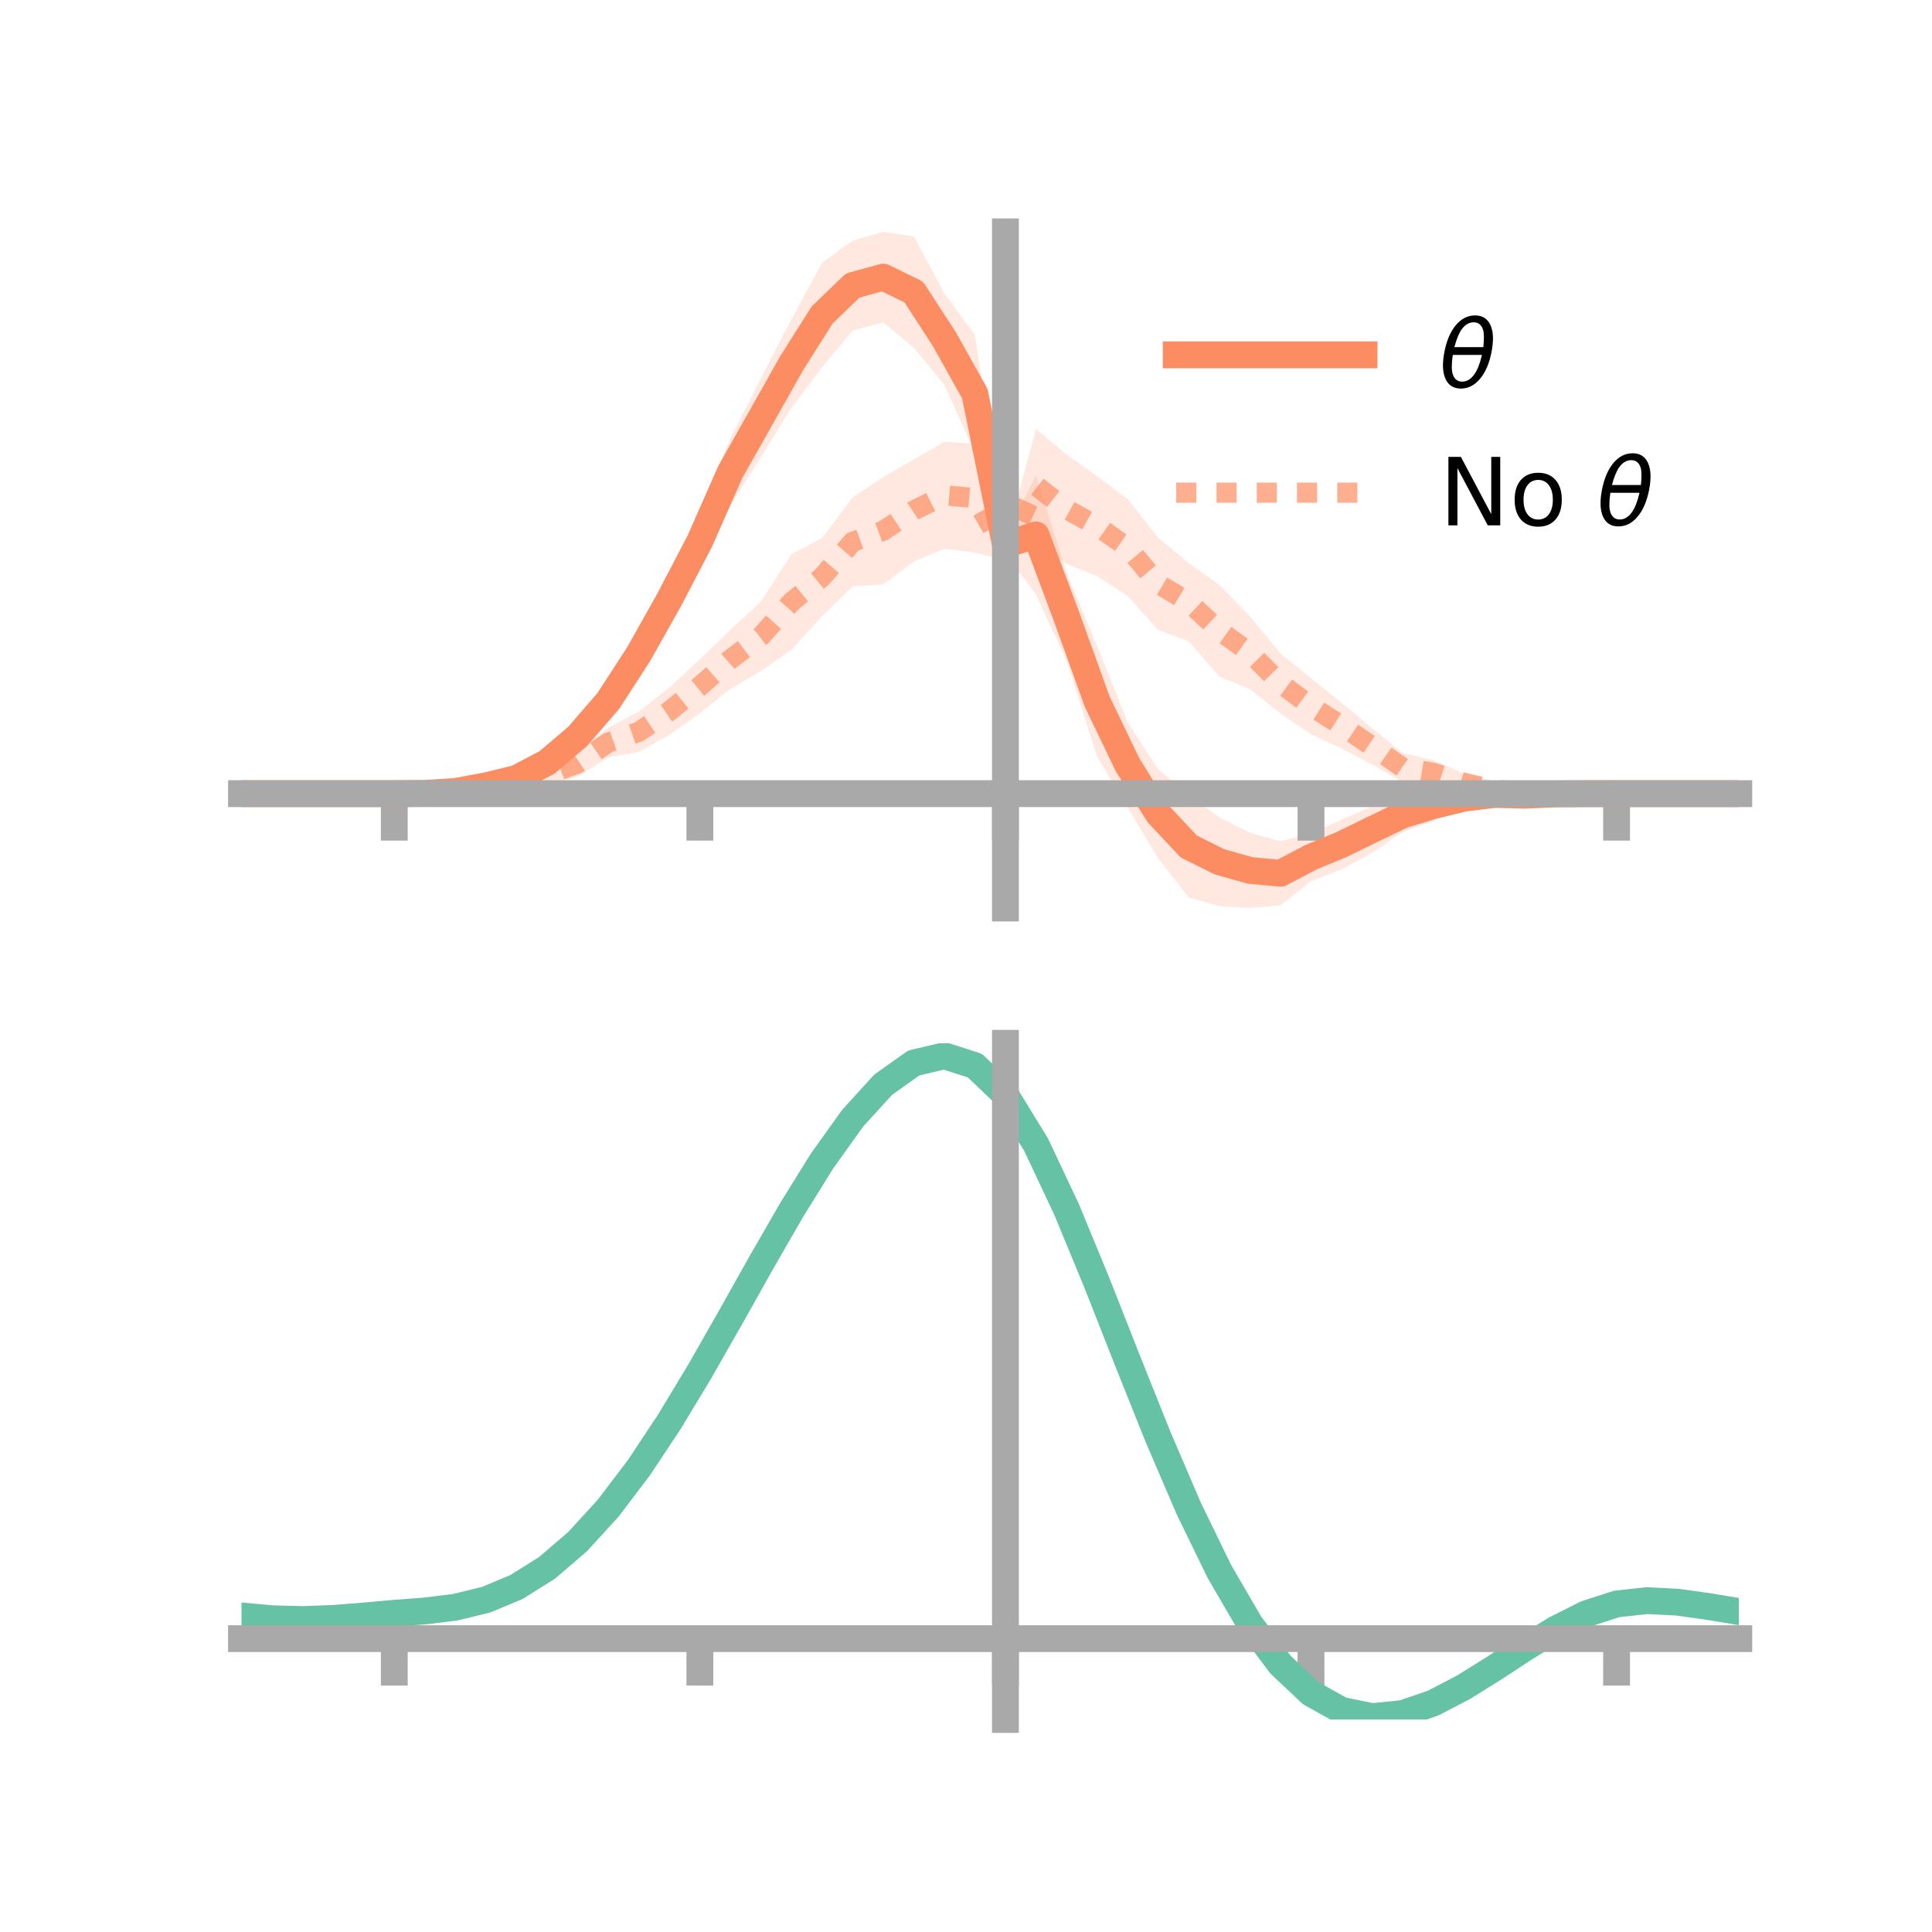 <?xml version="1.0" encoding="utf-8" standalone="no"?>
<!DOCTYPE svg PUBLIC "-//W3C//DTD SVG 1.1//EN"
  "http://www.w3.org/Graphics/SVG/1.1/DTD/svg11.dtd">
<!-- Created with matplotlib (https://matplotlib.org/) -->
<svg height="144pt" version="1.1" viewBox="0 0 144 144" width="144pt" xmlns="http://www.w3.org/2000/svg" xmlns:xlink="http://www.w3.org/1999/xlink">
 <defs>
  <style type="text/css">*{stroke-linecap:butt;stroke-linejoin:round;}</style>
 </defs>
 <g id="figure_1">
  <g id="patch_1">
   <path d="M 0 144 
L 144 144 
L 144 0 
L 0 0 
z
" style="fill:none;"/>
  </g>
  <g id="axes_1">
   <g id="patch_2">
    <path d="M 18 67.68 
L 129.6 67.68 
L 129.6 17.28 
L 18 17.28 
z
" style="fill:none;"/>
   </g>
   <g id="PolyCollection_1">
    <path clip-path="url(#p576227f29f)" d="M 18 59.154 
L 18 59.154 
L 20.278 59.154 
L 22.555 59.154 
L 24.833 59.154 
L 27.11 59.154 
L 29.388 59.154 
L 31.665 59.059 
L 33.943 58.774 
L 36.22 58.19 
L 38.498 57.462 
L 40.776 56.118 
L 43.053 53.73 
L 45.331 50.955 
L 47.608 46.91 
L 49.886 42.788 
L 52.163 38.369 
L 54.441 32.653 
L 56.718 28.189 
L 58.996 23.783 
L 61.273 19.588 
L 63.551 17.932 
L 65.829 17.28 
L 68.106 17.616 
L 70.384 21.875 
L 72.661 24.959 
L 74.939 39.894 
L 77.216 35.437 
L 79.494 42.66 
L 81.771 48.159 
L 84.049 53.844 
L 86.327 57.339 
L 88.604 59.298 
L 90.882 60.923 
L 93.159 62.071 
L 95.437 62.696 
L 97.714 62.109 
L 99.992 61.093 
L 102.269 60.103 
L 104.547 59.475 
L 106.824 58.896 
L 109.102 58.86 
L 111.38 58.667 
L 113.657 58.894 
L 115.935 58.97 
L 118.212 59.087 
L 120.49 59.154 
L 122.767 59.154 
L 125.045 59.154 
L 127.322 59.154 
L 129.6 59.154 
L 129.6 59.154 
L 129.6 59.154 
L 127.322 59.154 
L 125.045 59.154 
L 122.767 59.154 
L 120.49 59.154 
L 118.212 59.228 
L 115.935 59.378 
L 113.657 59.651 
L 111.38 59.764 
L 109.102 60.133 
L 106.824 61.2 
L 104.547 62.005 
L 102.269 63.571 
L 99.992 64.801 
L 97.714 65.681 
L 95.437 67.478 
L 93.159 67.68 
L 90.882 67.54 
L 88.604 66.89 
L 86.327 63.992 
L 84.049 60.192 
L 81.771 56.396 
L 79.494 49.265 
L 77.216 44.302 
L 74.939 41.303 
L 72.661 33.737 
L 70.384 28.676 
L 68.106 25.913 
L 65.829 24.03 
L 63.551 24.632 
L 61.273 27.372 
L 58.996 30.39 
L 56.718 34.074 
L 54.441 37.665 
L 52.163 42.281 
L 49.886 46.594 
L 47.608 50.577 
L 45.331 53.562 
L 43.053 56.048 
L 40.776 57.529 
L 38.498 58.574 
L 36.22 58.955 
L 33.943 59.211 
L 31.665 59.208 
L 29.388 59.154 
L 27.11 59.154 
L 24.833 59.154 
L 22.555 59.154 
L 20.278 59.154 
L 18 59.154 
z
" style="fill:#fc8d62;fill-opacity:0.2;"/>
   </g>
   <g id="PolyCollection_2">
    <path clip-path="url(#p576227f29f)" d="M 18 59.154 
L 18 59.154 
L 20.278 59.154 
L 22.555 59.154 
L 24.833 59.154 
L 27.11 59.154 
L 29.388 59.154 
L 31.665 59.032 
L 33.943 58.847 
L 36.22 58.325 
L 38.498 57.619 
L 40.776 57.006 
L 43.053 55.917 
L 45.331 54.239 
L 47.608 53.048 
L 49.886 51.249 
L 52.163 49.14 
L 54.441 46.945 
L 56.718 44.837 
L 58.996 41.301 
L 61.273 40.106 
L 63.551 37.067 
L 65.829 35.561 
L 68.106 34.24 
L 70.384 32.926 
L 72.661 33.065 
L 74.939 40.396 
L 77.216 31.974 
L 79.494 33.876 
L 81.771 35.491 
L 84.049 37.193 
L 86.327 40.081 
L 88.604 41.978 
L 90.882 43.591 
L 93.159 45.939 
L 95.437 48.697 
L 97.714 50.552 
L 99.992 52.38 
L 102.269 54.273 
L 104.547 56.134 
L 106.824 56.644 
L 109.102 57.657 
L 111.38 58.214 
L 113.657 58.549 
L 115.935 58.841 
L 118.212 59.055 
L 120.49 59.154 
L 122.767 59.154 
L 125.045 59.154 
L 127.322 59.154 
L 129.6 59.154 
L 129.6 59.154 
L 129.6 59.154 
L 127.322 59.154 
L 125.045 59.154 
L 122.767 59.154 
L 120.49 59.154 
L 118.212 59.254 
L 115.935 59.323 
L 113.657 59.473 
L 111.38 59.507 
L 109.102 59.019 
L 106.824 58.565 
L 104.547 58.294 
L 102.269 56.985 
L 99.992 55.791 
L 97.714 54.722 
L 95.437 53.179 
L 93.159 51.364 
L 90.882 50.422 
L 88.604 47.797 
L 86.327 46.956 
L 84.049 44.424 
L 81.771 42.943 
L 79.494 42.033 
L 77.216 40.426 
L 74.939 41.767 
L 72.661 41.184 
L 70.384 40.906 
L 68.106 41.852 
L 65.829 43.559 
L 63.551 43.702 
L 61.273 45.916 
L 58.996 48.429 
L 56.718 50.01 
L 54.441 51.34 
L 52.163 53.166 
L 49.886 54.766 
L 47.608 56.046 
L 45.331 56.46 
L 43.053 57.896 
L 40.776 58.511 
L 38.498 58.918 
L 36.22 59.256 
L 33.943 59.328 
L 31.665 59.235 
L 29.388 59.154 
L 27.11 59.154 
L 24.833 59.154 
L 22.555 59.154 
L 20.278 59.154 
L 18 59.154 
z
" style="fill:#fc8d62;fill-opacity:0.2;"/>
   </g>
   <g id="matplotlib.axis_1">
    <g id="xtick_1">
     <g id="line2d_1">
      <defs>
       <path d="M 0 0 
L 0 3.5 
" id="m30fe6f3a9b" style="stroke:#a9a9a9;stroke-width:2;"/>
      </defs>
      <g>
       <use style="fill:#a9a9a9;stroke:#a9a9a9;stroke-width:2;" x="29.388" xlink:href="#m30fe6f3a9b" y="59.154"/>
      </g>
     </g>
    </g>
    <g id="xtick_2">
     <g id="line2d_2">
      <g>
       <use style="fill:#a9a9a9;stroke:#a9a9a9;stroke-width:2;" x="52.163" xlink:href="#m30fe6f3a9b" y="59.154"/>
      </g>
     </g>
    </g>
    <g id="xtick_3">
     <g id="line2d_3">
      <g>
       <use style="fill:#a9a9a9;stroke:#a9a9a9;stroke-width:2;" x="74.939" xlink:href="#m30fe6f3a9b" y="59.154"/>
      </g>
     </g>
    </g>
    <g id="xtick_4">
     <g id="line2d_4">
      <g>
       <use style="fill:#a9a9a9;stroke:#a9a9a9;stroke-width:2;" x="97.714" xlink:href="#m30fe6f3a9b" y="59.154"/>
      </g>
     </g>
    </g>
    <g id="xtick_5">
     <g id="line2d_5">
      <g>
       <use style="fill:#a9a9a9;stroke:#a9a9a9;stroke-width:2;" x="120.49" xlink:href="#m30fe6f3a9b" y="59.154"/>
      </g>
     </g>
    </g>
   </g>
   <g id="matplotlib.axis_2"/>
   <g id="line2d_6">
    <path clip-path="url(#p576227f29f)" d="M 18 59.154 
L 20.278 59.154 
L 22.555 59.154 
L 24.833 59.154 
L 27.11 59.154 
L 29.388 59.154 
L 31.665 59.134 
L 33.943 58.992 
L 36.22 58.573 
L 38.498 58.018 
L 40.776 56.823 
L 43.053 54.889 
L 45.331 52.258 
L 47.608 48.744 
L 49.886 44.691 
L 52.163 40.325 
L 54.441 35.159 
L 56.718 31.132 
L 58.996 27.086 
L 61.273 23.48 
L 63.551 21.282 
L 65.829 20.655 
L 68.106 21.764 
L 70.384 25.276 
L 72.661 29.348 
L 74.939 40.598 
L 77.216 39.87 
L 79.494 45.962 
L 81.771 52.278 
L 84.049 57.018 
L 86.327 60.666 
L 88.604 63.094 
L 90.882 64.231 
L 93.159 64.875 
L 95.437 65.087 
L 97.714 63.895 
L 99.992 62.947 
L 102.269 61.837 
L 104.547 60.74 
L 106.824 60.048 
L 109.102 59.496 
L 111.38 59.215 
L 113.657 59.272 
L 115.935 59.174 
L 118.212 59.157 
L 120.49 59.154 
L 122.767 59.154 
L 125.045 59.154 
L 127.322 59.154 
L 129.6 59.154 
" style="fill:none;stroke:#fc8d62;stroke-linecap:square;stroke-width:2;"/>
   </g>
   <g id="line2d_7">
    <path clip-path="url(#p576227f29f)" d="M 18 59.154 
L 20.278 59.154 
L 22.555 59.154 
L 24.833 59.154 
L 27.11 59.154 
L 29.388 59.154 
L 31.665 59.134 
L 33.943 59.088 
L 36.22 58.791 
L 38.498 58.269 
L 40.776 57.758 
L 43.053 56.907 
L 45.331 55.35 
L 47.608 54.547 
L 49.886 53.007 
L 52.163 51.153 
L 54.441 49.143 
L 56.718 47.423 
L 58.996 44.865 
L 61.273 43.011 
L 63.551 40.384 
L 65.829 39.56 
L 68.106 38.046 
L 70.384 36.916 
L 72.661 37.124 
L 74.939 41.081 
L 77.216 36.2 
L 79.494 37.955 
L 81.771 39.217 
L 84.049 40.808 
L 86.327 43.519 
L 88.604 44.888 
L 90.882 47.007 
L 93.159 48.651 
L 95.437 50.938 
L 97.714 52.637 
L 99.992 54.085 
L 102.269 55.629 
L 104.547 57.214 
L 106.824 57.605 
L 109.102 58.338 
L 111.38 58.861 
L 113.657 59.011 
L 115.935 59.082 
L 118.212 59.155 
L 120.49 59.154 
L 122.767 59.154 
L 125.045 59.154 
L 127.322 59.154 
L 129.6 59.154 
" style="fill:none;stroke:#fc8d62;stroke-dasharray:1.5,1.5;stroke-dashoffset:0;stroke-opacity:0.7;stroke-width:1.5;"/>
   </g>
   <g id="patch_3">
    <path d="M 74.939 67.68 
L 74.939 17.28 
" style="fill:none;stroke:#a9a9a9;stroke-linecap:square;stroke-linejoin:miter;stroke-width:2;"/>
   </g>
   <g id="patch_4">
    <path d="M 129.6 67.68 
L 129.6 17.28 
" style="fill:none;"/>
   </g>
   <g id="patch_5">
    <path d="M 18 59.154 
L 129.6 59.154 
" style="fill:none;stroke:#a9a9a9;stroke-linecap:square;stroke-linejoin:miter;stroke-width:2;"/>
   </g>
   <g id="patch_6">
    <path d="M 18 17.28 
L 129.6 17.28 
" style="fill:none;"/>
   </g>
   <g id="legend_1">
    <g id="line2d_8">
     <path d="M 87.67 26.449 
L 101.67 26.449 
" style="fill:none;stroke:#fc8d62;stroke-linecap:square;stroke-width:2;"/>
    </g>
    <g id="line2d_9"/>
    <g id="text_1">
     <!-- $\theta$ -->
     <g transform="translate(107.27 28.899)scale(0.07 -0.07)">
      <defs>
       <path d="M 45.516 34.672 
L 14.453 34.672 
Q 12.359 20.062 14.5 13.875 
Q 17.188 6.25 24.469 6.25 
Q 31.781 6.25 37.359 13.922 
Q 42.234 20.656 45.516 34.672 
z
M 47.016 42.969 
Q 48.344 56.844 46.625 61.719 
Q 43.953 69.438 36.766 69.438 
Q 29.297 69.438 23.828 61.812 
Q 19.531 55.672 16.156 42.969 
z
M 38.188 76.766 
Q 49.906 76.766 54.594 66.406 
Q 59.281 56.109 55.719 37.844 
Q 52.203 19.625 43.453 9.281 
Q 34.766 -1.125 23.047 -1.125 
Q 11.281 -1.125 6.641 9.281 
Q 2 19.625 5.516 37.844 
Q 9.078 56.109 17.719 66.406 
Q 26.422 76.766 38.188 76.766 
z
" id="DejaVuSans-Oblique-952"/>
      </defs>
      <use transform="translate(0 0.234)" xlink:href="#DejaVuSans-Oblique-952"/>
     </g>
    </g>
    <g id="line2d_10">
     <path d="M 87.67 36.724 
L 101.67 36.724 
" style="fill:none;stroke:#fc8d62;stroke-dasharray:1.5,1.5;stroke-dashoffset:0;stroke-opacity:0.7;stroke-width:1.5;"/>
    </g>
    <g id="line2d_11"/>
    <g id="text_2">
     <!-- No $\theta$ -->
     <g transform="translate(107.27 39.174)scale(0.07 -0.07)">
      <defs>
       <path d="M 9.812 72.906 
L 23.094 72.906 
L 55.422 11.922 
L 55.422 72.906 
L 64.984 72.906 
L 64.984 0 
L 51.703 0 
L 19.391 60.984 
L 19.391 0 
L 9.812 0 
z
" id="DejaVuSans-78"/>
       <path d="M 30.609 48.391 
Q 23.391 48.391 19.188 42.75 
Q 14.984 37.109 14.984 27.297 
Q 14.984 17.484 19.156 11.844 
Q 23.344 6.203 30.609 6.203 
Q 37.797 6.203 41.984 11.859 
Q 46.188 17.531 46.188 27.297 
Q 46.188 37.016 41.984 42.703 
Q 37.797 48.391 30.609 48.391 
z
M 30.609 56 
Q 42.328 56 49.016 48.375 
Q 55.719 40.766 55.719 27.297 
Q 55.719 13.875 49.016 6.219 
Q 42.328 -1.422 30.609 -1.422 
Q 18.844 -1.422 12.172 6.219 
Q 5.516 13.875 5.516 27.297 
Q 5.516 40.766 12.172 48.375 
Q 18.844 56 30.609 56 
z
" id="DejaVuSans-111"/>
       <path id="DejaVuSans-32"/>
      </defs>
      <use transform="translate(0 0.234)" xlink:href="#DejaVuSans-78"/>
      <use transform="translate(74.805 0.234)" xlink:href="#DejaVuSans-111"/>
      <use transform="translate(135.986 0.234)" xlink:href="#DejaVuSans-32"/>
      <use transform="translate(167.773 0.234)" xlink:href="#DejaVuSans-Oblique-952"/>
     </g>
    </g>
   </g>
  </g>
  <g id="axes_2">
   <g id="patch_7">
    <path d="M 18 128.16 
L 129.6 128.16 
L 129.6 77.76 
L 18 77.76 
z
" style="fill:none;"/>
   </g>
   <g id="PolyCollection_3">
    <path clip-path="url(#p26113e6655)" d="M 18 120.486 
L 18 120.403 
L 20.278 120.621 
L 22.555 120.682 
L 24.833 120.593 
L 27.11 120.403 
L 29.388 120.194 
L 31.665 120.015 
L 33.943 119.727 
L 36.22 119.168 
L 38.498 118.209 
L 40.776 116.757 
L 43.053 114.762 
L 45.331 112.216 
L 47.608 109.15 
L 49.886 105.634 
L 52.163 101.768 
L 54.441 97.682 
L 56.718 93.53 
L 58.996 89.488 
L 61.273 85.744 
L 63.551 82.497 
L 65.829 79.95 
L 68.106 78.305 
L 70.384 77.76 
L 72.661 78.505 
L 74.939 80.71 
L 77.216 84.466 
L 79.494 89.367 
L 81.771 94.963 
L 84.049 100.833 
L 86.327 106.611 
L 88.604 111.997 
L 90.882 116.756 
L 93.159 120.725 
L 95.437 123.809 
L 97.714 125.978 
L 99.992 127.259 
L 102.269 127.733 
L 104.547 127.515 
L 106.824 126.744 
L 109.102 125.578 
L 111.38 124.179 
L 113.657 122.712 
L 115.935 121.335 
L 118.212 120.203 
L 120.49 119.465 
L 122.767 119.219 
L 125.045 119.343 
L 127.322 119.671 
L 129.6 120.061 
L 129.6 120.17 
L 129.6 120.17 
L 127.322 119.805 
L 125.045 119.495 
L 122.767 119.382 
L 120.49 119.632 
L 118.212 120.377 
L 115.935 121.534 
L 113.657 122.954 
L 111.38 124.473 
L 109.102 125.921 
L 106.824 127.126 
L 104.547 127.924 
L 102.269 128.16 
L 99.992 127.702 
L 97.714 126.447 
L 95.437 124.332 
L 93.159 121.336 
L 90.882 117.488 
L 88.604 112.876 
L 86.327 107.655 
L 84.049 102.047 
L 81.771 96.345 
L 79.494 90.903 
L 77.216 86.135 
L 74.939 82.483 
L 72.661 80.344 
L 70.384 79.624 
L 68.106 80.153 
L 65.829 81.742 
L 63.551 84.195 
L 61.273 87.316 
L 58.996 90.906 
L 56.718 94.775 
L 54.441 98.741 
L 52.163 102.639 
L 49.886 106.325 
L 47.608 109.677 
L 45.331 112.601 
L 43.053 115.038 
L 40.776 116.957 
L 38.498 118.366 
L 36.22 119.306 
L 33.943 119.854 
L 31.665 120.132 
L 29.388 120.299 
L 27.11 120.493 
L 24.833 120.665 
L 22.555 120.743 
L 20.278 120.685 
L 18 120.486 
z
" style="fill:#66c2a5;fill-opacity:0.2;"/>
   </g>
   <g id="matplotlib.axis_3">
    <g id="xtick_6">
     <g id="line2d_12">
      <g>
       <use style="fill:#a9a9a9;stroke:#a9a9a9;stroke-width:2;" x="29.388" xlink:href="#m30fe6f3a9b" y="122.135"/>
      </g>
     </g>
    </g>
    <g id="xtick_7">
     <g id="line2d_13">
      <g>
       <use style="fill:#a9a9a9;stroke:#a9a9a9;stroke-width:2;" x="52.163" xlink:href="#m30fe6f3a9b" y="122.135"/>
      </g>
     </g>
    </g>
    <g id="xtick_8">
     <g id="line2d_14">
      <g>
       <use style="fill:#a9a9a9;stroke:#a9a9a9;stroke-width:2;" x="74.939" xlink:href="#m30fe6f3a9b" y="122.135"/>
      </g>
     </g>
    </g>
    <g id="xtick_9">
     <g id="line2d_15">
      <g>
       <use style="fill:#a9a9a9;stroke:#a9a9a9;stroke-width:2;" x="97.714" xlink:href="#m30fe6f3a9b" y="122.135"/>
      </g>
     </g>
    </g>
    <g id="xtick_10">
     <g id="line2d_16">
      <g>
       <use style="fill:#a9a9a9;stroke:#a9a9a9;stroke-width:2;" x="120.49" xlink:href="#m30fe6f3a9b" y="122.135"/>
      </g>
     </g>
    </g>
   </g>
   <g id="matplotlib.axis_4"/>
   <g id="line2d_17">
    <path clip-path="url(#p26113e6655)" d="M 18 120.444 
L 20.278 120.653 
L 22.555 120.712 
L 24.833 120.629 
L 27.11 120.448 
L 29.388 120.246 
L 31.665 120.074 
L 33.943 119.791 
L 36.22 119.237 
L 38.498 118.287 
L 40.776 116.857 
L 43.053 114.9 
L 45.331 112.409 
L 47.608 109.413 
L 49.886 105.979 
L 52.163 102.204 
L 54.441 98.211 
L 56.718 94.152 
L 58.996 90.197 
L 61.273 86.53 
L 63.551 83.346 
L 65.829 80.846 
L 68.106 79.229 
L 70.384 78.692 
L 72.661 79.424 
L 74.939 81.596 
L 77.216 85.3 
L 79.494 90.135 
L 81.771 95.654 
L 84.049 101.44 
L 86.327 107.133 
L 88.604 112.437 
L 90.882 117.122 
L 93.159 121.03 
L 95.437 124.071 
L 97.714 126.212 
L 99.992 127.481 
L 102.269 127.947 
L 104.547 127.719 
L 106.824 126.935 
L 109.102 125.749 
L 111.38 124.326 
L 113.657 122.833 
L 115.935 121.435 
L 118.212 120.29 
L 120.49 119.549 
L 122.767 119.301 
L 125.045 119.419 
L 127.322 119.738 
L 129.6 120.116 
" style="fill:none;stroke:#66c2a5;stroke-linecap:square;stroke-width:2;"/>
   </g>
   <g id="patch_8">
    <path d="M 74.939 128.16 
L 74.939 77.76 
" style="fill:none;stroke:#a9a9a9;stroke-linecap:square;stroke-linejoin:miter;stroke-width:2;"/>
   </g>
   <g id="patch_9">
    <path d="M 129.6 128.16 
L 129.6 77.76 
" style="fill:none;"/>
   </g>
   <g id="patch_10">
    <path d="M 18 122.135 
L 129.6 122.135 
" style="fill:none;stroke:#a9a9a9;stroke-linecap:square;stroke-linejoin:miter;stroke-width:2;"/>
   </g>
   <g id="patch_11">
    <path d="M 18 77.76 
L 129.6 77.76 
" style="fill:none;"/>
   </g>
  </g>
 </g>
 <defs>
  <clipPath id="p576227f29f">
   <rect height="50.4" width="111.6" x="18" y="17.28"/>
  </clipPath>
  <clipPath id="p26113e6655">
   <rect height="50.4" width="111.6" x="18" y="77.76"/>
  </clipPath>
 </defs>
</svg>
